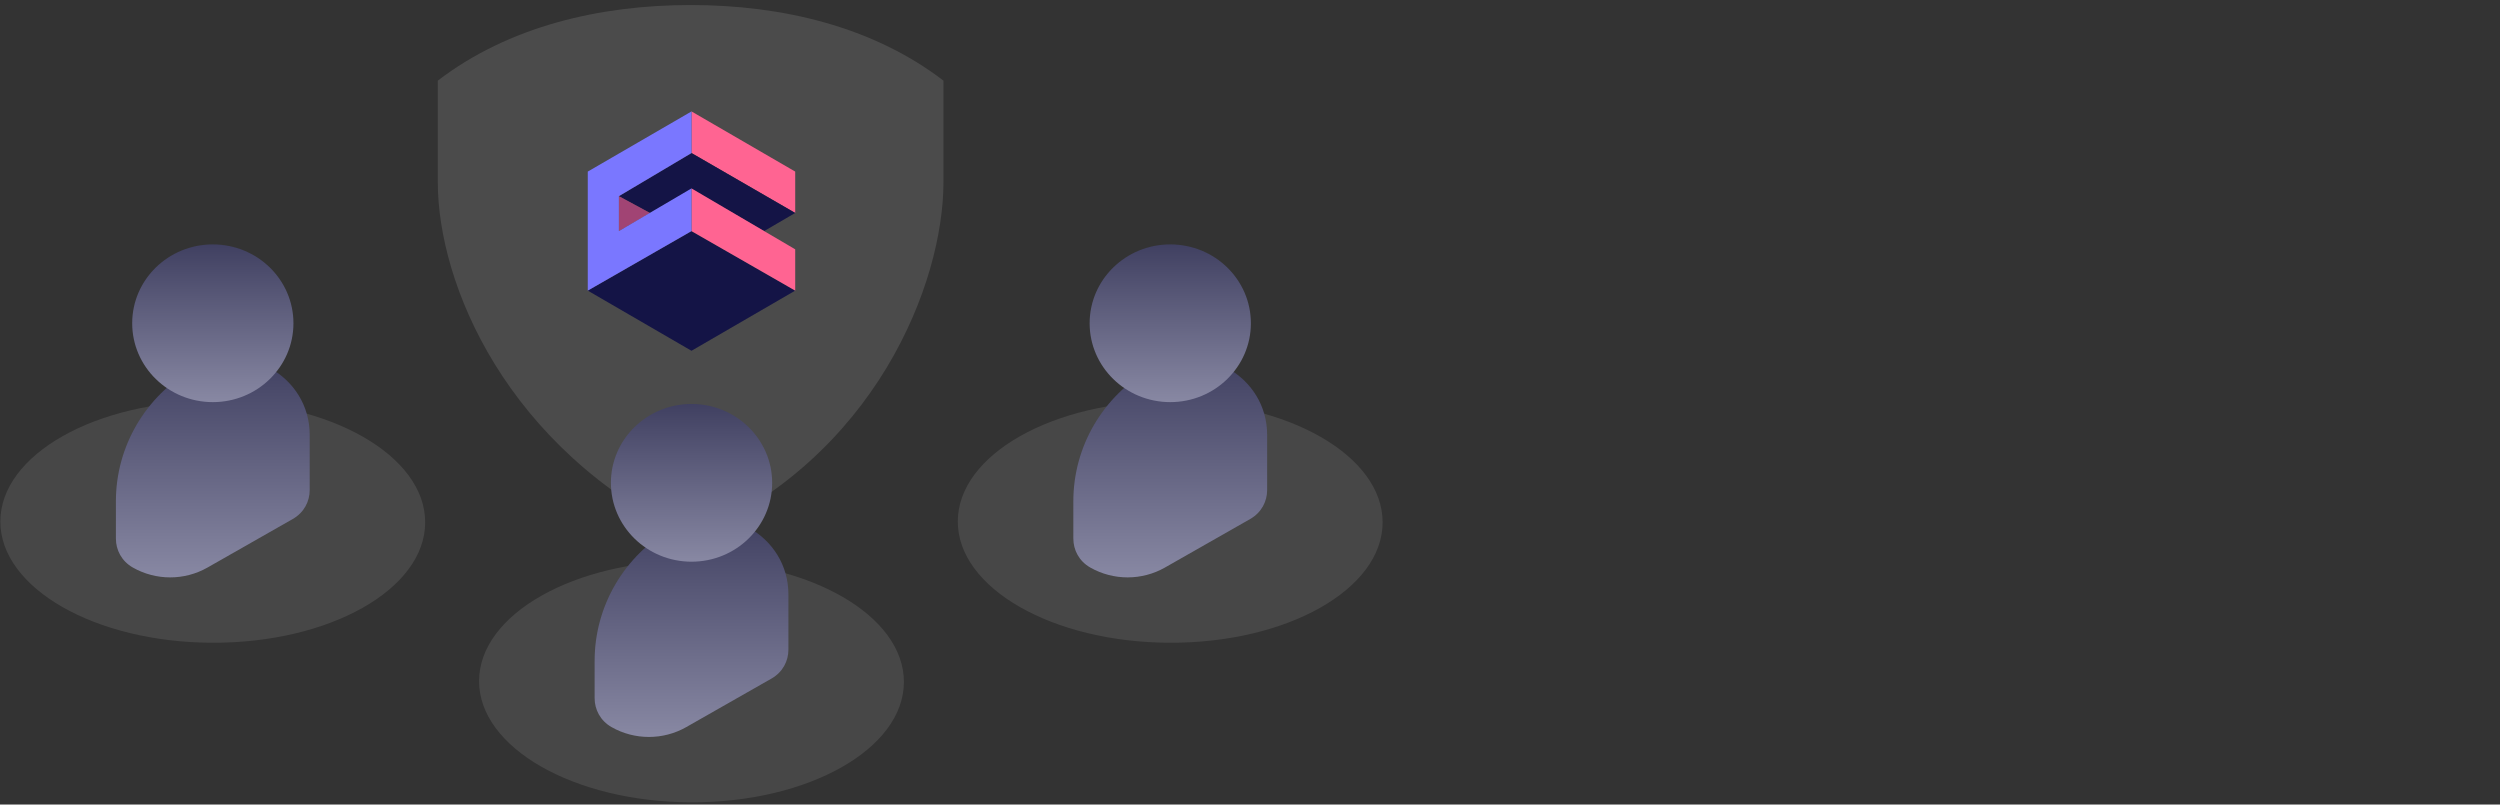 <svg width="376" height="121" viewBox="0 0 376 121" fill="none" xmlns="http://www.w3.org/2000/svg">
<rect x="0" y="0" width="376" height="121" fill="#333333" stroke="none"/>
<path d="M103.871 80.758C131.766 68.914 141.896 42.527 141.896 27.407V12.127C131.249 3.971 117.56 0.758 103.871 0.758C90.182 0.758 76.493 3.971 65.846 12.127V27.407C65.846 42.527 75.977 67.402 103.871 80.758Z" fill="white" fill-opacity="0.12"/>
<path d="M119.6 25.806L104.003 16.758V23.019L119.6 32.028L119.6 25.806Z" fill="#FF6492"/>
<path d="M119.6 32.028L114.921 34.758L104 28.433L97.76 32.033L93.08 29.504L104.003 23.019L119.6 32.028Z" fill="#141446"/>
<path d="M97.76 32.033L93.08 29.504V34.758L97.76 32.033Z" fill="#A14474"/>
<path d="M88.4 43.709L104 34.758L119.6 43.709L104 52.758L88.4 43.709Z" fill="#141446"/>
<path d="M119.6 37.497L104 28.336V34.758L119.6 43.709L119.6 37.497Z" fill="#FF6492"/>
<path d="M93.08 34.758V29.504L104.003 23.019V16.758L88.4 25.806V43.709L104 34.758V28.336L93.08 34.758Z" fill="#7A77FF"/>
<path d="M207.947 78.585C207.976 68.549 193.697 60.373 176.053 60.325C158.409 60.276 144.082 68.372 144.053 78.409C144.024 88.445 158.303 96.621 175.947 96.669C193.591 96.718 207.918 88.622 207.947 78.585Z" fill="white" fill-opacity="0.1"/>
<path d="M173.099 55.45C165.879 59.561 161.431 67.159 161.431 75.382V81.013C161.431 82.701 162.278 84.389 163.972 85.354C167.451 87.335 171.737 87.335 175.216 85.354L188.037 78.053C189.731 77.088 190.578 75.4 190.578 73.712V65.403C190.578 56.556 180.867 51.026 173.099 55.45Z" fill="url(#paint0_linear_1333_71729)"/>
<path d="M188.133 48.618C188.133 55.169 182.704 60.479 176.007 60.479C169.31 60.479 163.881 55.169 163.881 48.618C163.881 42.068 169.31 36.758 176.007 36.758C182.704 36.758 188.133 42.068 188.133 48.618Z" fill="url(#paint1_linear_1333_71729)"/>
<path d="M63.947 78.585C63.976 68.549 49.697 60.373 32.053 60.325C14.409 60.276 0.082 68.372 0.053 78.409C0.024 88.445 14.303 96.621 31.947 96.669C49.591 96.718 63.918 88.622 63.947 78.585Z" fill="white" fill-opacity="0.1"/>
<path d="M29.099 55.45C21.88 59.561 17.432 67.159 17.432 75.382V81.013C17.432 82.701 18.279 84.389 19.973 85.354C23.452 87.335 27.738 87.335 31.217 85.354L44.038 78.053C45.732 77.088 46.579 75.4 46.579 73.712V65.403C46.579 56.556 36.868 51.026 29.099 55.45Z" fill="url(#paint2_linear_1333_71729)"/>
<path d="M44.134 48.618C44.134 55.169 38.705 60.479 32.008 60.479C25.311 60.479 19.882 55.169 19.882 48.618C19.882 42.068 25.311 36.758 32.008 36.758C38.705 36.758 44.134 42.068 44.134 48.618Z" fill="url(#paint3_linear_1333_71729)"/>
<path d="M135.947 102.586C135.976 92.55 121.697 84.374 104.053 84.326C86.409 84.277 72.082 92.373 72.053 102.409C72.024 112.445 86.303 120.621 103.947 120.669C121.591 120.718 135.918 112.622 135.947 102.586Z" fill="white" fill-opacity="0.1"/>
<path d="M101.099 79.449C93.88 83.561 89.432 91.158 89.432 99.381V105.012C89.432 106.7 90.279 108.388 91.972 109.353C95.452 111.333 99.738 111.333 103.217 109.353L116.038 102.052C117.732 101.087 118.578 99.399 118.578 97.711V89.403C118.578 80.555 108.868 75.025 101.099 79.449Z" fill="url(#paint4_linear_1333_71729)"/>
<path d="M116.133 72.618C116.133 79.169 110.704 84.479 104.007 84.479C97.31 84.479 91.881 79.169 91.881 72.618C91.881 66.068 97.31 60.758 104.007 60.758C110.704 60.758 116.133 66.068 116.133 72.618Z" fill="url(#paint5_linear_1333_71729)"/>
<defs>
<linearGradient id="paint0_linear_1333_71729" x1="176.005" y1="53.893" x2="176.005" y2="86.84" gradientUnits="userSpaceOnUse">
<stop stop-color="#404061"/>
<stop offset="1" stop-color="#8888A3"/>
</linearGradient>
<linearGradient id="paint1_linear_1333_71729" x1="176.007" y1="36.758" x2="176.007" y2="60.479" gradientUnits="userSpaceOnUse">
<stop stop-color="#404061"/>
<stop offset="1" stop-color="#8888A3"/>
</linearGradient>
<linearGradient id="paint2_linear_1333_71729" x1="32.005" y1="53.893" x2="32.005" y2="86.839" gradientUnits="userSpaceOnUse">
<stop stop-color="#404061"/>
<stop offset="1" stop-color="#8888A3"/>
</linearGradient>
<linearGradient id="paint3_linear_1333_71729" x1="32.008" y1="36.758" x2="32.008" y2="60.479" gradientUnits="userSpaceOnUse">
<stop stop-color="#404061"/>
<stop offset="1" stop-color="#8888A3"/>
</linearGradient>
<linearGradient id="paint4_linear_1333_71729" x1="104.005" y1="77.892" x2="104.005" y2="110.838" gradientUnits="userSpaceOnUse">
<stop stop-color="#404061"/>
<stop offset="1" stop-color="#8888A3"/>
</linearGradient>
<linearGradient id="paint5_linear_1333_71729" x1="104.007" y1="60.758" x2="104.007" y2="84.479" gradientUnits="userSpaceOnUse">
<stop stop-color="#404061"/>
<stop offset="1" stop-color="#8888A3"/>
</linearGradient>
</defs>
</svg>
